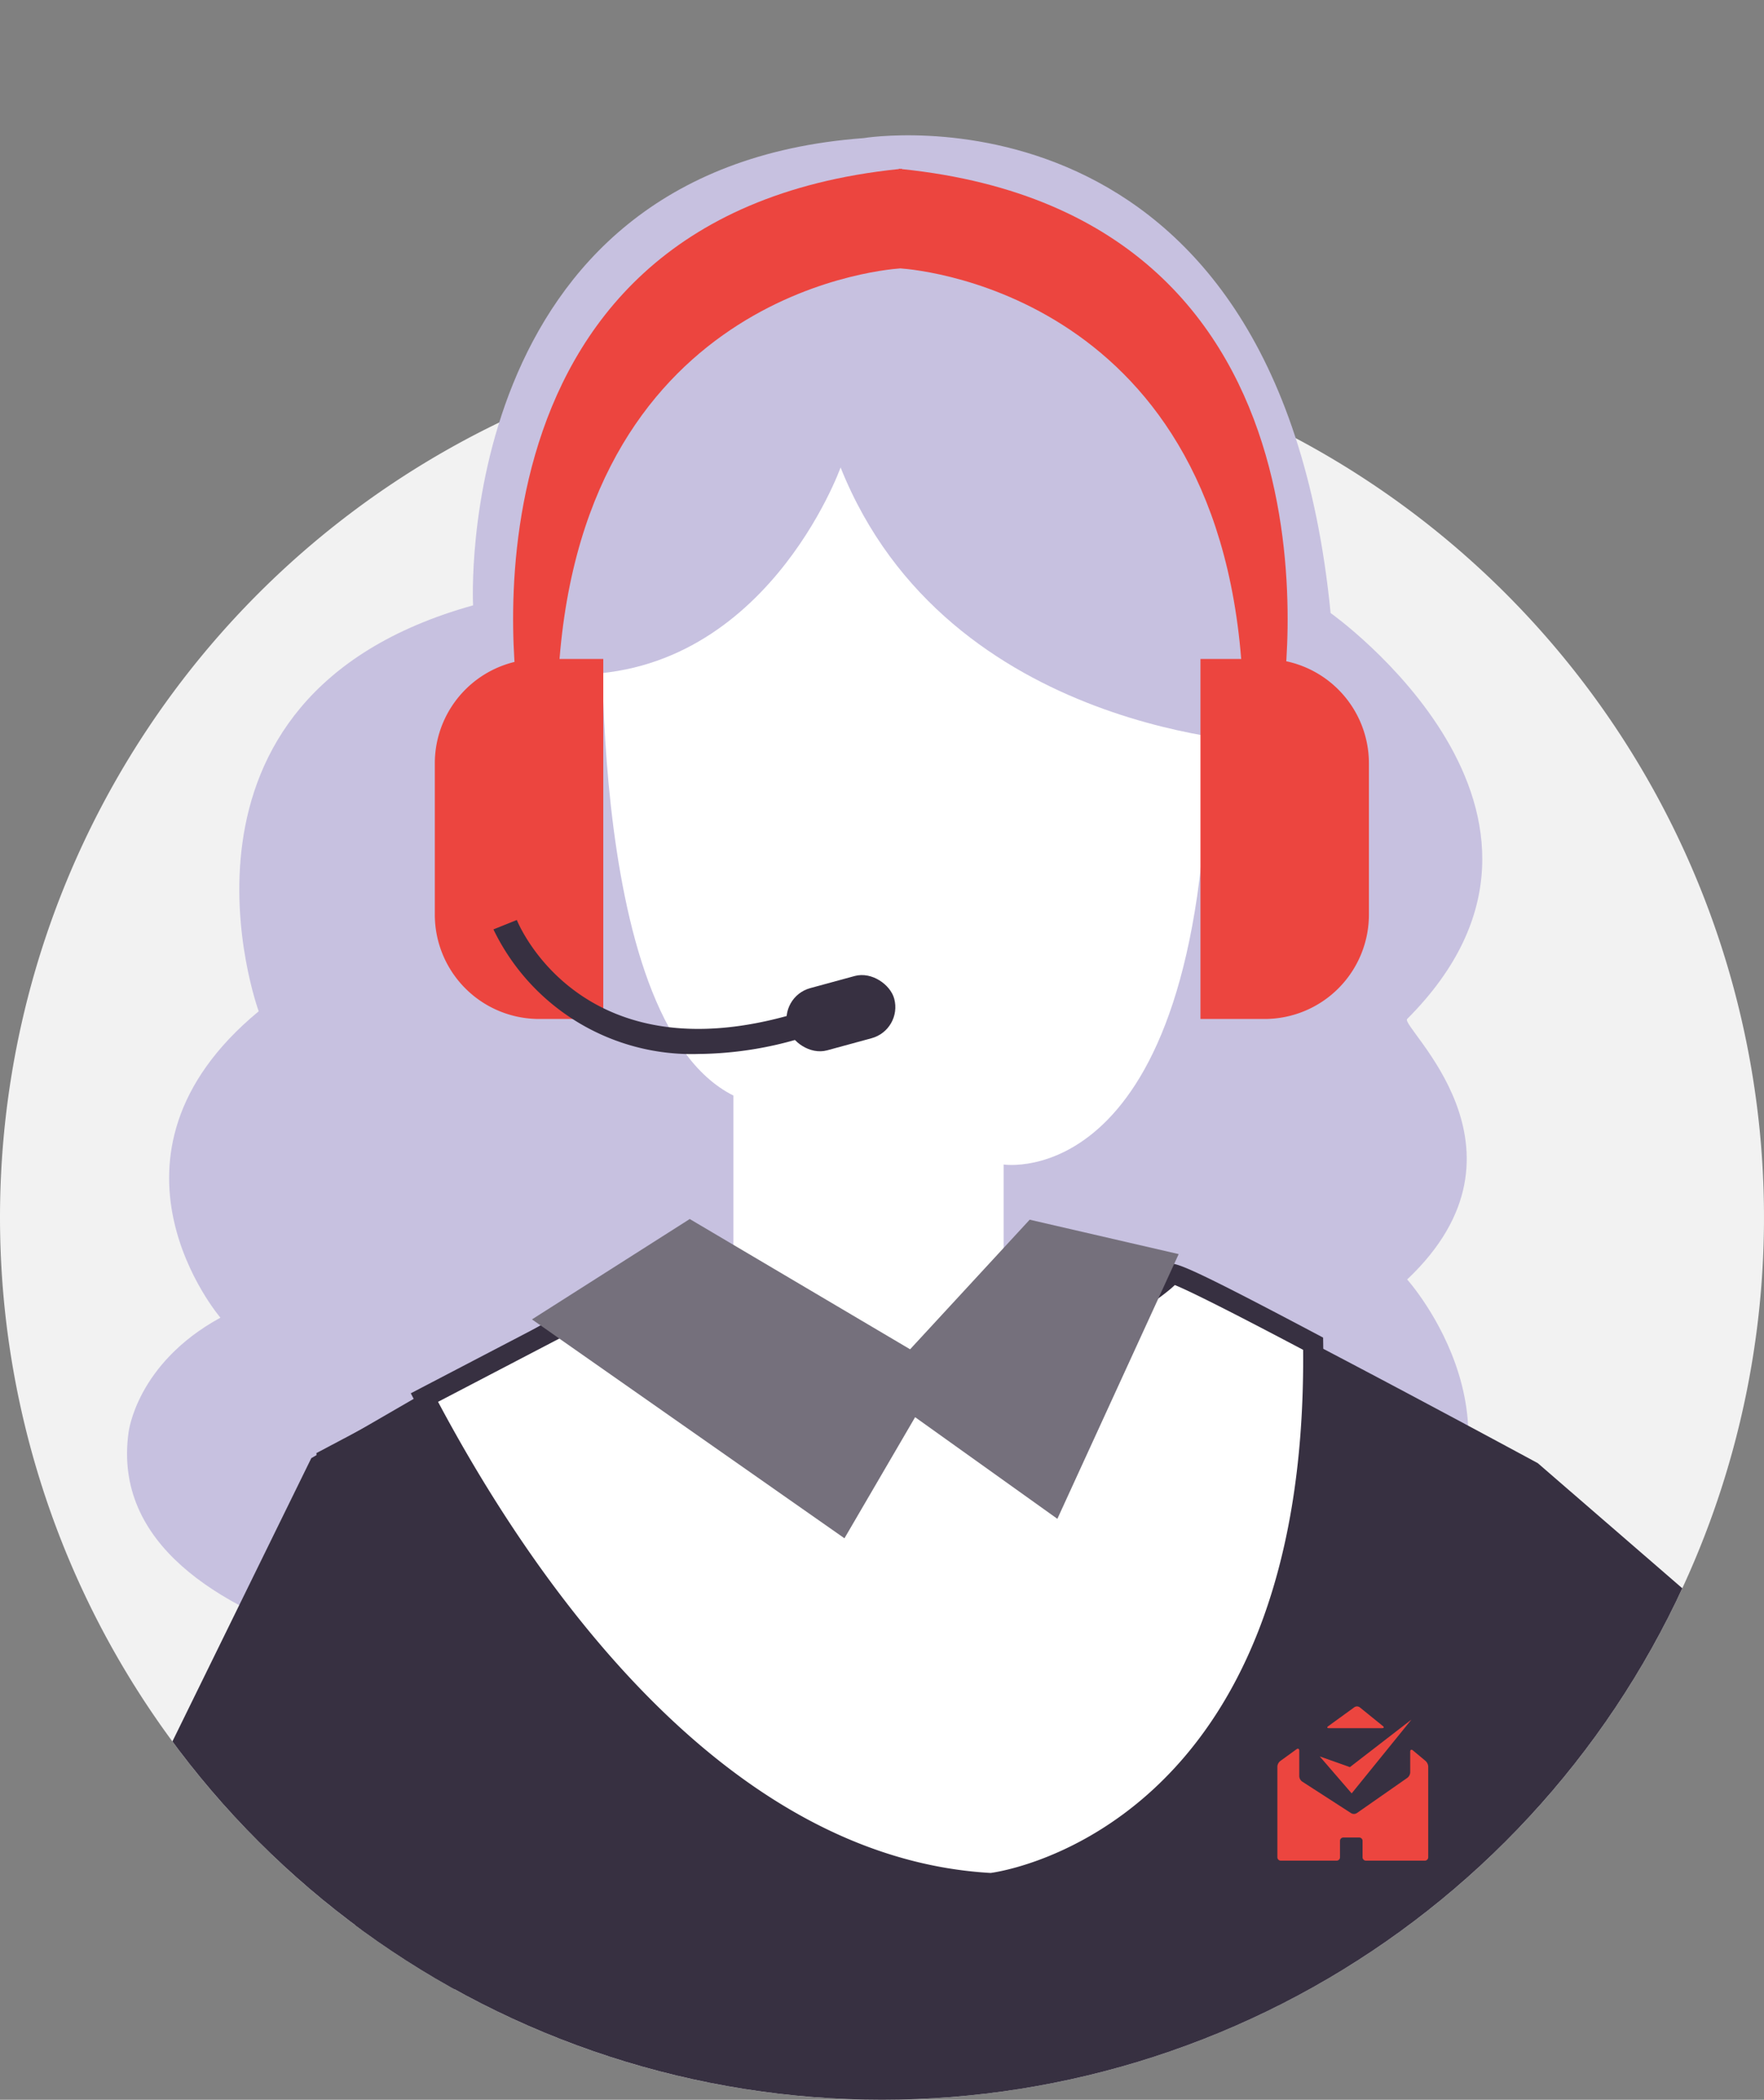 <svg xmlns="http://www.w3.org/2000/svg" xmlns:xlink="http://www.w3.org/1999/xlink" width="105" height="124.937" viewBox="0 0 105 124.937"><rect x="0" y="0" width="105" height="124.937" fill="#808080" stroke="none"/><defs><style>.a{fill:#f2f2f2;}.b{clip-path:url(#a);}.c{fill:#c7c1e0;}.d{fill:#fff;}.e{fill:#ec453f;}.f{fill:#e6e6e6;}.g{fill:#373041;}.h{fill:#75707c;}.i{fill:none;stroke:#6d6874;stroke-miterlimit:10;stroke-width:1.463px;}</style><clipPath id="a"><path class="a" d="M52.5-19.937c28.995,0,52.5,43.442,52.5,72.437a52.5,52.5,0,0,1-105,0C0,23.505,23.505-19.937,52.5-19.937Z" transform="translate(350 499)"/></clipPath></defs><g transform="translate(-350 -440.063)"><path class="a" d="M52.5,0A52.5,52.5,0,1,1,0,52.5,52.5,52.5,0,0,1,52.5,0Z" transform="translate(350 460)"/><g class="b" transform="translate(0 -39)"><g transform="translate(339.054 487.113)"><path class="c" d="M1244.728,937.507c-.456,0-27.345-1.823-25.523-15.04,0,0,.456-4.1,5.469-6.836,0,0-8.2-9.571,2.279-18.23,0,0-6.836-18.685,12.761-24.154,0,0-1.367-25.978,23.243-27.8,0,0,24.611-4.1,27.8,28.257,0,0,16.807,11.9,4.557,24.154-.455.456,8.2,7.748,0,15.5,0,0,8.2,9.114,0,17.774Z" transform="translate(-1200.608 -845.279)"/><path class="d" d="M1277.451,931.207V909.332s11.716,1.823,12.172-24.611l-.911-14.583-17.318-9.115-17.774,13.217s-1.367,26.433,7.747,30.99V930.3Z" transform="translate(-1206.765 -848.094)"/><path class="c" d="M1267.163,866.249s-4.557,12.761-16.406,12.305c0,0-4.1-21.42,11.849-25.522s28.257,4.557,30.08,20.053v9.57S1273.544,882.2,1267.163,866.249Z" transform="translate(-1206.182 -846.484)"/><path class="e" d="M1251.452,883.223v21.42h-3.817a6.209,6.209,0,0,1-6.21-6.21v-9a6.209,6.209,0,0,1,6.21-6.209Z" transform="translate(-1204.597 -852.064)"/><path class="e" d="M1296.924,883.223v21.42h3.817a6.21,6.21,0,0,0,6.21-6.21v-9a6.21,6.21,0,0,0-6.21-6.209Z" transform="translate(-1214.522 -852.064)"/><path class="e" d="M1270.24,847.724V847.7l-.088.011-.088-.011v.021c-27.6,2.841-22.611,31.881-22.611,31.881h2.279c.438-24.114,19.01-25.873,20.42-25.971,1.41.1,19.982,1.858,20.421,25.971h2.279S1297.841,850.565,1270.24,847.724Z" transform="translate(-1205.613 -845.712)"/><path class="f" d="M1403.319,963.938l10.214-5.407s10.215-5.407,18.626,0c0,0,10.15,2.256,16.793-.334a4.171,4.171,0,0,1,1.521-.266h7.242a1.754,1.754,0,0,1,1.281,2.956c-3.324,3.513-9.372,9.053-15.421,10.262H1432.76l-14.72-1.7-9.914,7.71Z" transform="translate(-1233.548 -865.101)"/><path class="g" d="M1383.025,974.453l-41.842,16.739a13.822,13.822,0,0,1-12.029-.865l-21.233-12.269-7.21,27.037,4.909,52.573h-72.906l7.313-48.367-4.807-41.457-2.4-29.441,6.014-3.184,14.415-7.631,10.815,7.211,10.214-1.2s9.012-5.408,9.012-6.009c0-.252,3.93,1.724,8.49,4.1,6.279,3.274,13.741,7.312,13.741,7.312l31.243,27.038,39.054-10.215C1375.815,956.428,1383.025,974.453,1383.025,974.453Z" transform="translate(-1203.04 -859.994)"/><path class="f" d="M1279.273,1031.228l8.411,1.8,13.219-3,19.227,3a21.067,21.067,0,0,1-10.155,3.891s16.764.315,16.764,3.319-1.8,2.4-1.8,2.4,4.807,1.8.6,4.806c0,0,1.8,2.4-2.4,3.6,0,0,1.2,1.2-1.2,2.4s-16.823,0-16.823,0l-10.215-3.6-17.424-5.407Z" transform="translate(-1211.043 -878.316)"/><path class="g" d="M1248.886,925.032l-22.832,13.218-27.6,56.274a18.2,18.2,0,0,0,13.953,26.051l54.505,7.2,2.4-17.424-47.465-10.214,9.613-20.428Z" transform="translate(-1196.578 -859.54)"/><path class="d" d="M1274.1,963.938c-16.409-.8-28.017-17.593-33.941-28.72l14.414-7.631,10.815,7.211,10.214-1.2s9.012-5.408,9.012-6.009c0-.252,3.93,1.724,8.49,4.1C1293.715,961.817,1274.1,963.938,1274.1,963.938Z" transform="translate(-1204.372 -859.994)"/><path class="g" d="M1274.233,964.433l-.047,0c-16.931-.926-28.709-18.7-34.223-29.207l-.279-.533,15.291-7.977,10.871,7.341,9.861-1.1a91.916,91.916,0,0,0,8.634-5.545v-.161l.3-.19c.4-.235.554-.339,9.033,4.15l.314.167.006.355c.428,30.291-19.512,32.676-19.713,32.7ZM1241.307,935.2c5.5,10.329,16.861,27.118,32.892,28.032,1-.134,18.846-2.976,18.6-31.126-5.27-2.785-7.043-3.617-7.637-3.855-.723.7-2.826,2.179-8.954,5.8l-.111.067L1265.54,935.3l-10.644-7.188Z" transform="translate(-1204.286 -859.841)"/><g transform="translate(42.606 64.486)"><path class="h" d="M1278.527,924.666l-7.21,7.811-13.219-7.811-8.321,5.292,17.333,12.133,4.206-7.21,8.412,6.008,6.609-14.42Z" transform="translate(-1248.697 -923.961)"/><path class="h" d="M1267.066,942.8l-18.6-13.024,9.391-5.972,13.117,7.751,7.118-7.711,8.868,2.047-7.22,15.751-8.468-6.048Zm-16.441-12.975,16.061,11.242,4.209-7.215,8.355,5.968,6-13.09-6.753-1.557-7.3,7.911-13.32-7.87Z" transform="translate(-1248.461 -923.808)"/></g><g transform="translate(40.317 46.69)"><path class="g" d="M1257.92,910.107a13.11,13.11,0,0,1-12.246-7.412l1.392-.559c.156.382,3.941,9.313,16.595,5.562l.426,1.439A21.72,21.72,0,0,1,1257.92,910.107Z" transform="translate(-1245.674 -902.136)"/></g><g transform="translate(57.324 49.521)"><rect class="g" width="6.574" height="3.835" rx="1.917" transform="matrix(0.965, -0.263, 0.263, 0.965, 0, 1.727)"/></g><line class="i" x1="36.651" y1="7.887" transform="translate(36.086 142.923)"/><line class="i" x1="35.311" y1="4.106" transform="translate(35.247 163.596)"/><g transform="translate(84.579 93.482)"><path class="e" d="M1306.923,967.781c.112,0,.132-.057.045-.128l-1.371-1.11a.28.28,0,0,0-.323-.009l-1.555,1.128c-.091.066-.073.119.038.119Z" transform="translate(-1298.289 -966.487)"/><path class="e" d="M1308.108,969.648c-.087-.07-.158-.036-.158.076v1.237a.438.438,0,0,1-.167.32l-3.01,2.1a.328.328,0,0,1-.338.006l-2.919-1.884a.419.419,0,0,1-.17-.314v-1.522c0-.112-.075-.15-.165-.084l-.972.705a.448.448,0,0,0-.165.323v5.4a.2.2,0,0,0,.2.2h3.327a.2.2,0,0,0,.2-.2v-.977a.2.2,0,0,1,.2-.2h.943a.2.2,0,0,1,.2.2v.977a.2.2,0,0,0,.2.2h3.508a.2.2,0,0,0,.2-.2v-5.4a.487.487,0,0,0-.158-.332Z" transform="translate(-1297.642 -967.034)"/><path class="e" d="M1299.575,970.308" transform="translate(-1299.575 -961.119)"/><path class="e" d="M1303.114,969.631l1.9,2.2,3.561-4.394-3.666,2.831Z" transform="translate(-1298.191 -966.656)"/></g></g></g></g></svg>